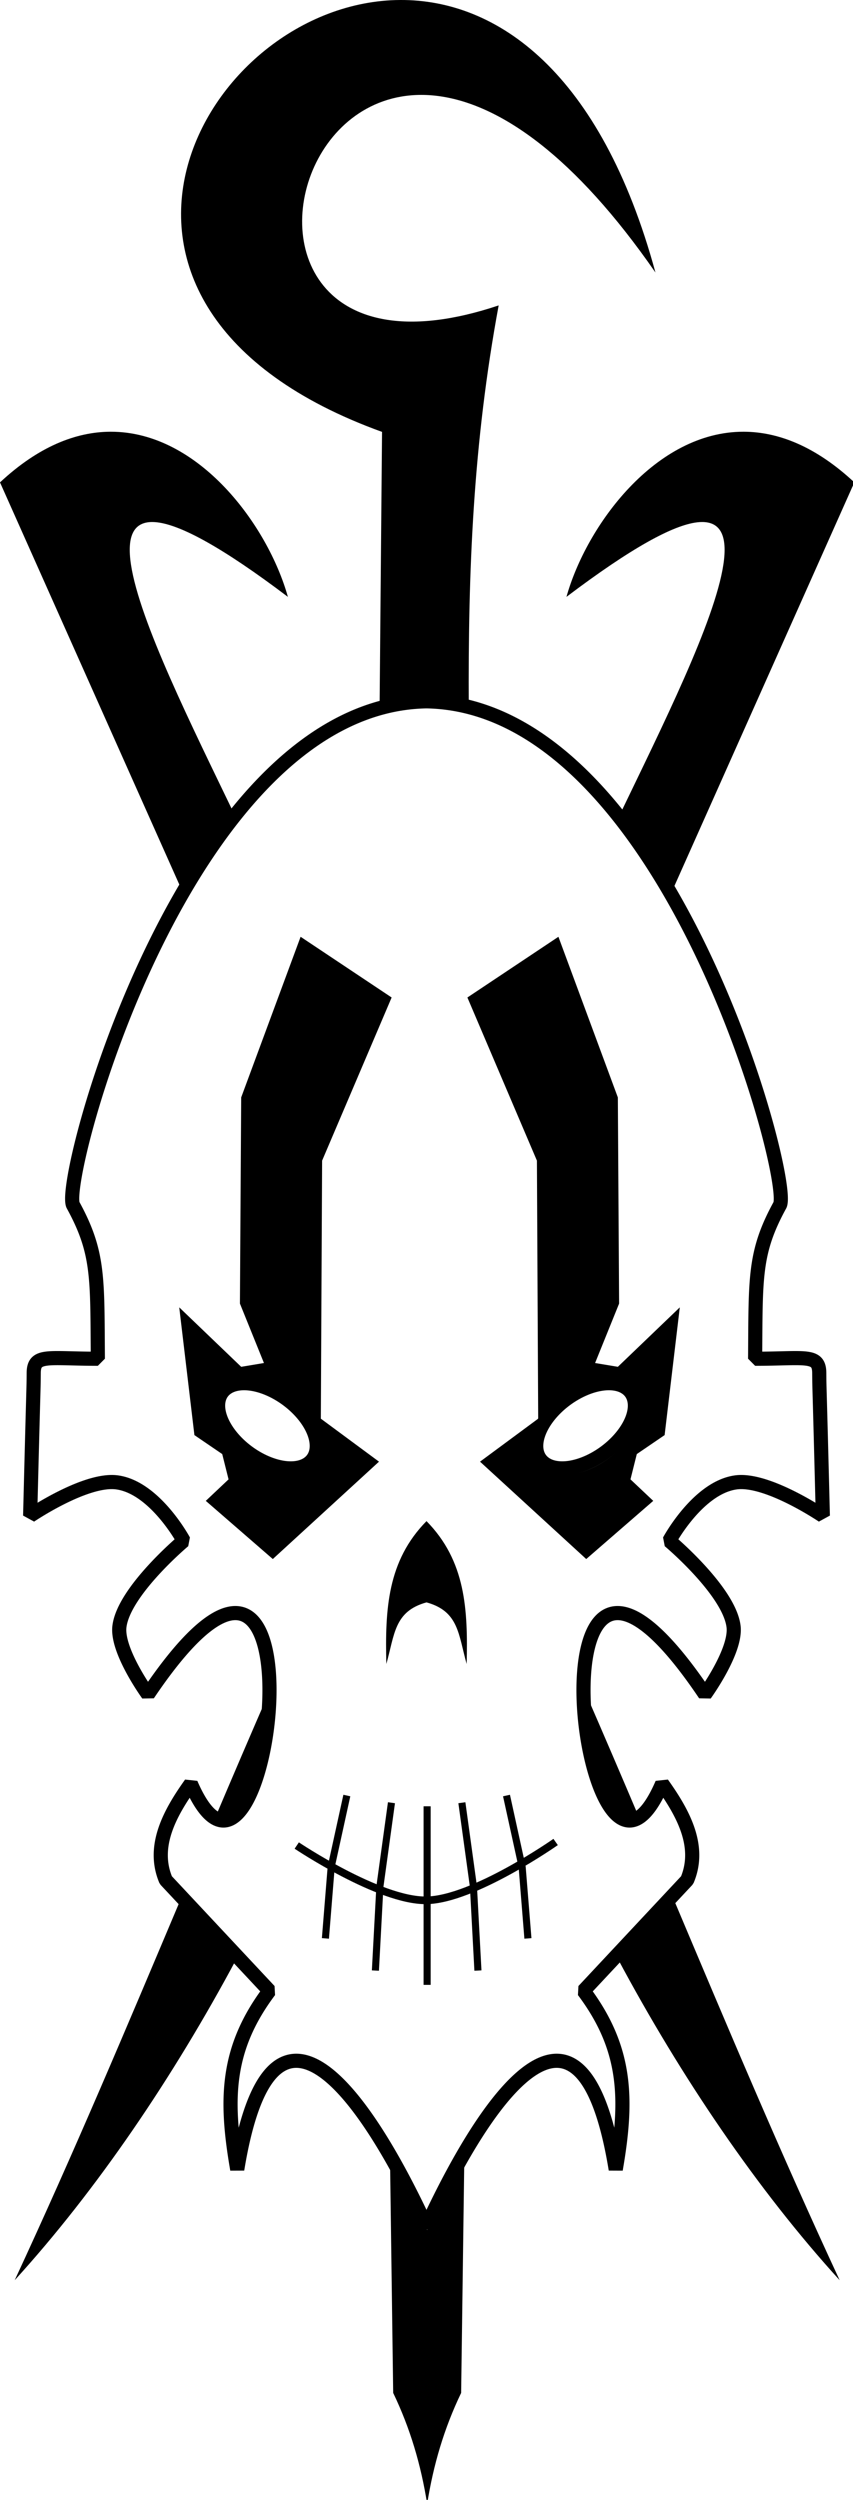 <svg xmlns="http://www.w3.org/2000/svg" xmlns:svg="http://www.w3.org/2000/svg" xmlns:rdf="http://www.w3.org/1999/02/22-rdf-syntax-ns#" xmlns:cc="http://creativecommons.org/ns#" xmlns:dc="http://purl.org/dc/elements/1.1/" width="273.087" height="800" viewBox="0 0 72.254 211.667" version="1.1" id="svg8">
  <defs id="defs2"/>
  <g id="layer1" transform="translate(-62.348,11.619)">
    <g id="g929" transform="translate(-1.5219192e-6)"/>
    <g style="fill:#2c00fd;fill-opacity:0.4" id="g858" transform="translate(0.342)"/>
    <g id="g901">
      <g id="g882">
        <path style="fill:#000000;fill-opacity:1;stroke:none;stroke-width:2.263px;stroke-linecap:butt;stroke-linejoin:miter;stroke-opacity:1" d="M 186.816 540.07 C 186.616 561.339 194.624 588.169 204.643 581.572 C 198.816 567.846 192.91 554.036 186.816 540.07 z M 215.281 606.703 L 197.439 625.775 C 217.706 663.693 242.172 699.756 268.391 728.555 C 249.447 687.795 232.521 647.556 215.281 606.703 z " transform="matrix(0.265,0,0,0.265,62.348,-11.619)" id="path840"/>
        <path style="fill:#000000;fill-opacity:1;stroke:none;stroke-width:2.263px;stroke-linecap:butt;stroke-linejoin:miter;stroke-opacity:1" d="M 35.352 137.943 C 24.314 137.975 12.339 142.624 0 154.127 L 58.607 285.521 C 63.644 276.85 69.194 268.5 75.254 260.906 C 47.326 202.879 8.55 127.598 92.023 190.707 C 85.644 167.919 63.559 137.861 35.352 137.943 z " transform="matrix(0.265,0,0,0.265,62.348,-11.619)" id="path852"/>
      </g>
      <g id="g890">
        <path style="fill:#000000;fill-opacity:1;stroke:none;stroke-width:2.263px;stroke-linecap:butt;stroke-linejoin:miter;stroke-opacity:1" d="M 86.268 540.078 C 80.175 554.04 74.27 567.847 68.445 581.57 C 78.463 588.168 86.467 561.347 86.268 540.078 z M 57.805 606.707 C 40.566 647.558 23.641 687.796 4.697 728.555 C 30.915 699.756 55.382 663.695 75.648 625.777 L 57.805 606.707 z " transform="matrix(0.265,0,0,0.265,62.348,-11.619)" id="path838"/>
        <path style="fill:#000000;fill-opacity:1;stroke:none;stroke-width:2.263px;stroke-linecap:butt;stroke-linejoin:miter;stroke-opacity:1" d="M 237.734 137.943 C 209.527 137.861 187.444 167.919 181.064 190.707 C 264.539 127.597 225.76 202.88 197.832 260.908 C 203.893 268.502 209.442 276.853 214.479 285.525 L 273.088 154.127 C 260.749 142.624 248.772 137.975 237.734 137.943 z " transform="matrix(0.265,0,0,0.265,62.348,-11.619)" id="path854"/>
      </g>
      <g id="g886">
        <path style="fill:#000000;fill-opacity:1;stroke:none;stroke-width:2.263px;stroke-linecap:butt;stroke-linejoin:miter;stroke-opacity:1" d="M 148.418 689.438 C 144.319 696.504 140.311 704.355 136.541 712.504 C 132.772 704.355 128.765 696.506 124.666 689.439 L 125.68 764.564 C 131.155 775.965 134.535 787.494 136.541 800 C 138.547 787.494 141.927 775.965 147.402 764.564 L 148.418 689.438 z " transform="matrix(0.265,0,0,0.265,62.348,-11.619)" id="path833"/>
        <path style="fill:#000000;fill-opacity:1;stroke:none;stroke-width:2.429px;stroke-linecap:butt;stroke-linejoin:miter;stroke-opacity:1" d="M 127.922 0 C 64.672 0.336 11.138 97.877 122.117 137.996 L 121.33 226.721 C 126.231 225.328 131.297 224.518 136.541 224.43 C 141.103 224.507 145.535 225.118 149.838 226.191 C 149.601 182.076 151.237 141.601 159.396 97.58 C 42.814 136.64 105.472 -63.054 209.512 87.072 C 192.018 22.858 158.811 -0.164 127.922 0 z " transform="matrix(0.265,0,0,0.265,62.348,-11.619)" id="path876"/>
      </g>
    </g>
    <path style="fill:#ffffff;fill-opacity:0;stroke:#000000;stroke-width:1.198;stroke-linecap:round;stroke-linejoin:miter;stroke-miterlimit:0;stroke-dasharray:none;stroke-opacity:1;paint-order:markers fill stroke" d="m 98.475,47.762 c -20.328,0.343 -30.998,40.376 -29.943,42.646 2.209,4.032 2.051,6.146 2.104,13.019 -4.234,0 -5.419,-0.442 -5.432,1.198 -0.012,1.639 5.99e-4,-6e-4 -0.302,12.097 0,0 4.706,-3.193 7.365,-2.826 3.219,0.444 5.64,4.944 5.64,4.944 0,0 -5.074,4.257 -5.443,7.258 -0.254,2.063 2.419,5.746 2.419,5.746 15.986,-23.731 10.201,22.751 3.63,7.561 -1.787,2.503 -3.325,5.309 -2.118,8.167 l 8.772,9.375 c -3.641,4.851 -3.767,9.131 -2.723,15.123 2.798,-17.105 10.408,-7.327 16.03,4.827 5.622,-12.154 13.232,-21.932 16.03,-4.827 1.044,-5.992 0.919,-10.272 -2.722,-15.123 l 8.771,-9.375 c 1.207,-2.859 -0.33,-5.664 -2.117,-8.167 -6.57,15.189 -12.356,-31.292 3.629,-7.561 0,0 2.674,-3.683 2.42,-5.746 -0.37,-3.002 -5.444,-7.258 -5.444,-7.258 0,0 2.42,-4.5 5.64,-4.944 2.659,-0.367 7.366,2.826 7.366,2.826 -0.302,-12.098 -0.291,-10.458 -0.303,-12.097 -0.012,-1.639 -1.197,-1.198 -5.432,-1.198 0.053,-6.873 -0.104,-8.987 2.105,-13.019 1.055,-2.27 -9.616,-42.303 -29.944,-42.646 z M 82.88,105.498 a 4.766,2.789 36.327 0 1 4.006,1.537 4.766,2.789 36.327 0 1 1.846,5.025 4.766,2.789 36.327 0 1 -5.615,-0.888 4.766,2.789 36.327 0 1 -1.846,-5.025 4.766,2.789 36.327 0 1 1.609,-0.649 z m 31.19,0 a 2.789,4.766 53.673 0 1 1.609,0.649 2.789,4.766 53.673 0 1 -1.846,5.025 2.789,4.766 53.673 0 1 -5.615,0.888 2.789,4.766 53.673 0 1 1.846,-5.025 2.789,4.766 53.673 0 1 4.006,-1.537 z" id="path826"/>
    <g id="g914">
      <g transform="matrix(2.263,0,0,2.263,-78.079,-252.721)" id="g937">
        <path style="fill:none;stroke:#000000;stroke-width:0.265px;stroke-linecap:butt;stroke-linejoin:miter;stroke-opacity:1" d="m 74.234,179.067 0.216,-2.673 0.586,-2.673" id="path878"/>
        <path style="fill:none;stroke:#000000;stroke-width:0.286px;stroke-linecap:butt;stroke-linejoin:miter;stroke-opacity:1" d="m 73.161,175.592 c 0,0 3.083,2.071 4.845,2.05 1.763,-0.02 4.845,-2.183 4.845,-2.183" id="path880"/>
        <path style="fill:none;stroke:#000000;stroke-width:0.265px;stroke-linecap:butt;stroke-linejoin:miter;stroke-opacity:1" d="m 76.105,180.27 0.168,-3.14 0.433,-3.14" id="path884"/>
        <path id="path886" d="m 81.814,179.067 -0.216,-2.673 -0.586,-2.673" style="fill:none;stroke:#000000;stroke-width:0.265px;stroke-linecap:butt;stroke-linejoin:miter;stroke-opacity:1"/>
        <path id="path888" d="m 78.041,180.805 v -6.682" style="fill:none;stroke:#000000;stroke-width:0.265px;stroke-linecap:butt;stroke-linejoin:miter;stroke-opacity:1"/>
        <path id="path890" d="m 79.943,180.27 -0.168,-3.14 -0.433,-3.14" style="fill:none;stroke:#000000;stroke-width:0.265px;stroke-linecap:butt;stroke-linejoin:miter;stroke-opacity:1"/>
      </g>
      <path id="path948" d="m 98.475,117.175 c -3.312,3.37 -3.515,7.46 -3.402,12.098 0.709,-2.511 0.663,-4.46 3.402,-5.218 2.74,0.758 2.694,2.707 3.402,5.218 0.113,-4.638 -0.09,-8.729 -3.402,-12.098 z" style="fill:#000000;fill-opacity:1;stroke:none;stroke-width:0.599px;stroke-linecap:butt;stroke-linejoin:miter;stroke-opacity:1"/>
      <g transform="matrix(2.263,0,0,2.263,-78.765,-252.721)" style="fill:#000000;fill-opacity:1;stroke:none" id="g903">
        <path style="fill:#000000;fill-opacity:1;stroke:none;stroke-width:1px;stroke-linecap:butt;stroke-linejoin:miter;stroke-opacity:1" d="m 277.768,534.305 -8.393,22.68 -0.178,29.107 3.393,8.393 -3.215,0.535 -8.75,-8.393 2.143,18.035 3.93,2.68 0.893,3.57 -3.215,3.035 9.465,8.215 15,-13.75 -8.215,-6.07 0.18,-36.43 9.82,-23.035 z m -7.834,63.891 a 7.959,4.657 36.327 0 1 6.689,2.566 7.959,4.657 36.327 0 1 3.082,8.391 7.959,4.657 36.327 0 1 -9.377,-1.482 7.959,4.657 36.327 0 1 -3.082,-8.391 7.959,4.657 36.327 0 1 2.688,-1.084 z" id="path830" transform="scale(0.265)"/>
        <path style="fill:#000000;fill-opacity:1;stroke:none;stroke-width:1px;stroke-linecap:butt;stroke-linejoin:miter;stroke-opacity:1" d="m 314.184,534.305 -12.857,8.572 9.82,23.035 0.18,36.43 -8.215,6.07 15,13.75 9.465,-8.215 -3.215,-3.035 0.893,-3.57 3.93,-2.68 2.143,-18.035 -8.75,8.393 -3.215,-0.535 3.393,-8.393 -0.178,-29.107 z m 7.834,63.891 a 4.657,7.959 53.673 0 1 2.688,1.084 4.657,7.959 53.673 0 1 -3.082,8.391 4.657,7.959 53.673 0 1 -9.377,1.482 4.657,7.959 53.673 0 1 3.082,-8.391 4.657,7.959 53.673 0 1 6.689,-2.566 z" transform="scale(0.265)" id="path832"/>
      </g>
    </g>
  </g>
</svg>
